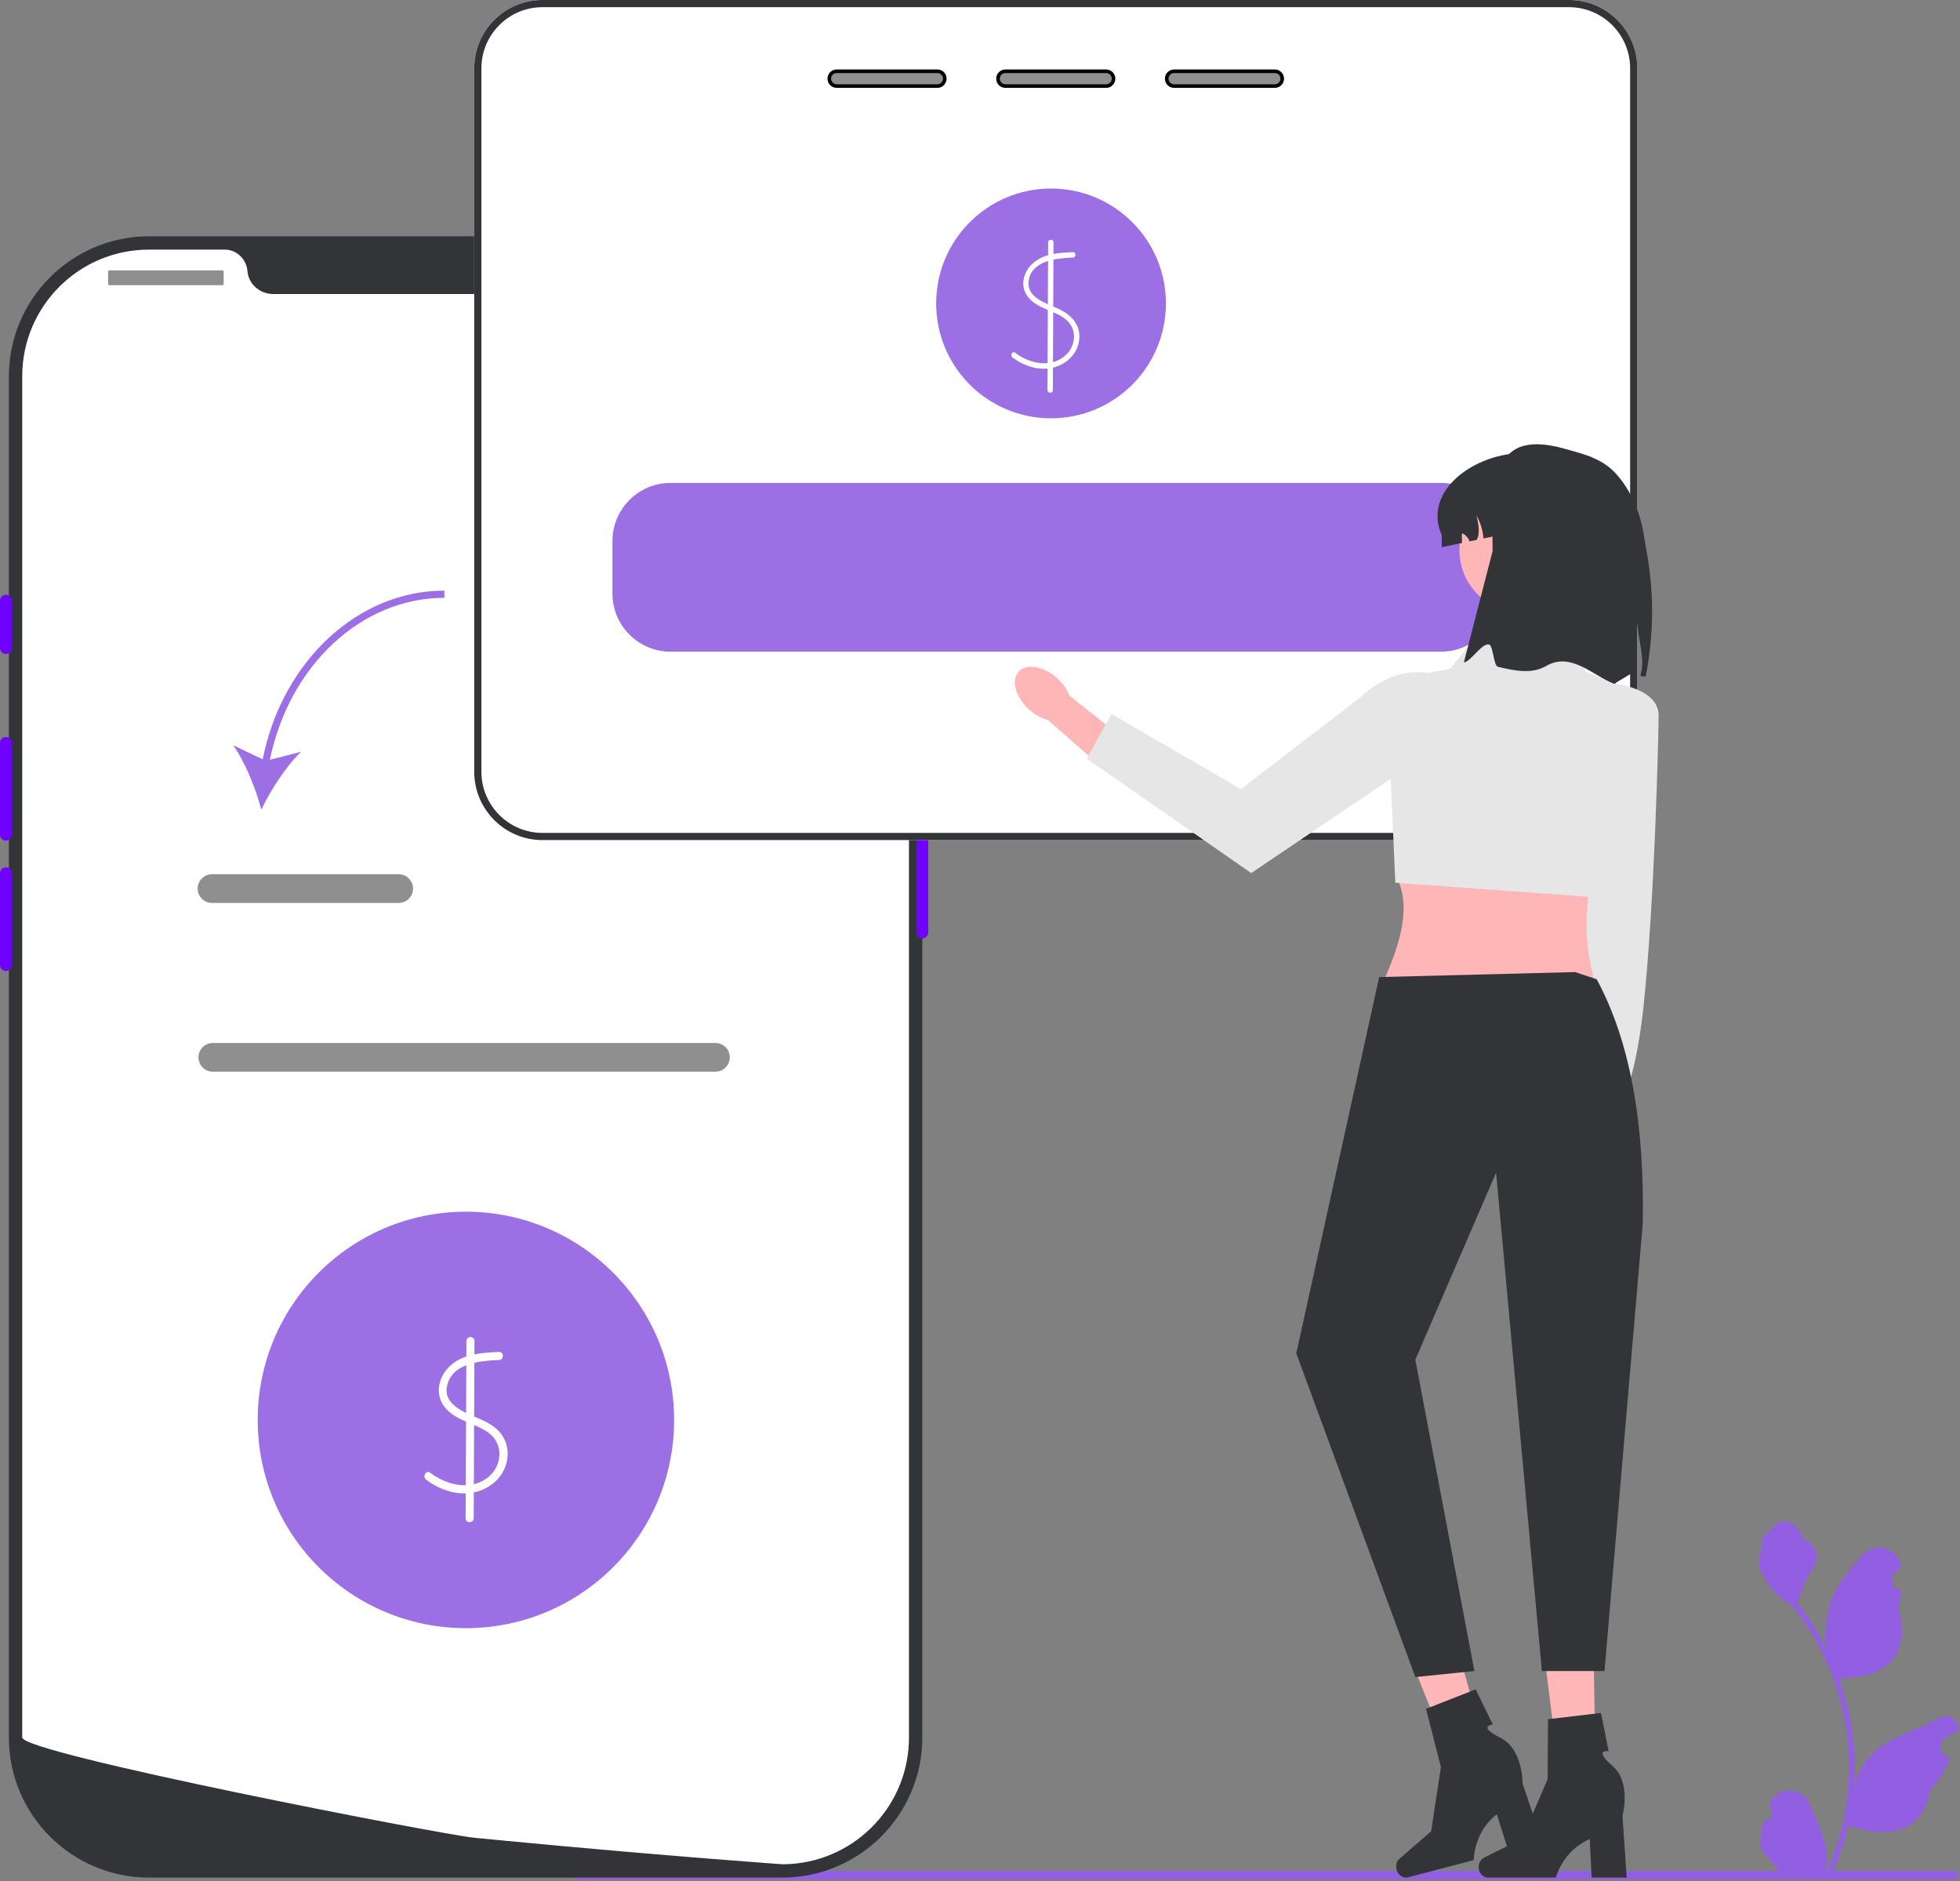 <svg width="546" height="524" viewBox="0 0 546 524" fill="none" xmlns="http://www.w3.org/2000/svg">
<rect x="0" y="0" width="546" height="524" fill="#808080" stroke="none"/>
<g clip-path="url(#clip0_410_277)">
<path d="M491.304 507.168C493.37 507.297 494.512 504.73 492.949 503.234L492.794 502.616C492.814 502.567 492.835 502.517 492.855 502.468C494.945 497.486 502.025 497.52 504.097 502.509C505.935 506.938 508.276 511.373 508.852 516.055C509.111 518.122 508.995 520.228 508.536 522.256C512.844 512.845 515.111 502.569 515.111 492.235C515.111 489.639 514.969 487.042 514.678 484.452C514.439 482.334 514.11 480.228 513.684 478.142C511.378 466.865 506.385 456.124 499.184 447.152C495.722 445.26 492.835 442.302 491.091 438.756C490.464 437.477 489.973 436.101 489.741 434.699C490.135 434.751 491.226 428.751 490.929 428.383C491.478 427.55 492.461 427.135 493.061 426.322C496.043 422.279 500.152 422.985 502.297 428.48C506.879 430.792 506.923 434.628 504.112 438.316C502.323 440.663 502.077 443.839 500.508 446.351C500.669 446.558 500.837 446.758 500.999 446.965C503.96 450.763 506.521 454.845 508.68 459.133C508.069 454.367 508.97 448.625 510.506 444.924C512.254 440.707 515.531 437.155 518.416 433.509C521.882 429.13 528.99 431.041 529.6 436.592C529.606 436.646 529.612 436.7 529.618 436.753C529.189 436.995 528.769 437.252 528.359 437.523C526.02 439.071 526.828 442.697 529.6 443.125L529.663 443.135C529.508 444.678 529.243 446.209 528.856 447.714C532.557 462.03 524.566 467.244 513.154 467.478C512.902 467.607 512.657 467.737 512.405 467.859C513.561 471.115 514.485 474.454 515.169 477.838C515.783 480.829 516.209 483.851 516.448 486.887C516.745 490.717 516.719 494.567 516.396 498.39L516.416 498.255C517.236 494.044 519.523 490.11 522.842 487.384C527.788 483.322 534.775 481.826 540.111 478.56C542.679 476.988 545.97 479.02 545.522 481.997L545.5 482.14C544.706 482.463 543.931 482.837 543.181 483.257C542.753 483.499 542.333 483.756 541.923 484.027C539.583 485.574 540.392 489.201 543.164 489.629L543.227 489.639C543.272 489.645 543.311 489.652 543.356 489.658C541.993 492.894 540.094 495.897 537.717 498.487C535.403 510.984 525.461 512.17 514.827 508.531H514.82C513.658 513.595 511.959 518.542 509.776 523.257H491.756C491.691 523.057 491.633 522.85 491.575 522.65C493.241 522.753 494.921 522.656 496.561 522.353C495.224 520.712 493.887 519.059 492.55 517.418C492.518 517.386 492.492 517.354 492.466 517.321C491.788 516.482 491.104 515.648 490.425 514.809L490.425 514.808C490.383 512.23 490.692 509.661 491.304 507.168Z" fill="#925FE2"/>
<path d="M159.753 522.311C159.753 522.971 160.283 523.501 160.943 523.501H544.233C544.893 523.501 545.423 522.971 545.423 522.311C545.423 521.651 544.893 521.121 544.233 521.121H160.943C160.283 521.121 159.753 521.651 159.753 522.311Z" fill="#925FE2"/>
<path d="M217.914 522.994H41.489C19.977 522.994 2.476 505.492 2.476 483.98V104.831C2.476 83.319 19.977 65.817 41.489 65.817H217.914C239.425 65.817 256.927 83.319 256.927 104.831V483.98C256.927 505.492 239.425 522.994 217.914 522.994Z" fill="#333437"/>
<path d="M256.927 205.281C256.016 205.281 255.276 206.021 255.276 206.931V259.746C255.276 260.656 256.017 261.396 256.927 261.396C257.837 261.396 258.577 260.656 258.577 259.746V206.931C258.577 206.021 257.837 205.281 256.927 205.281Z" fill="#7000FF"/>
<path d="M253.213 104.831V483.973C253.213 502.698 238.64 518.014 220.213 519.202H220.204C219.932 519.219 219.66 519.235 219.379 519.244C218.892 519.268 218.405 519.277 217.91 519.277C217.91 519.277 216.095 519.145 212.777 518.897C209.427 518.649 204.55 518.278 198.468 517.791C196.644 517.651 194.721 517.494 192.691 517.329C188.648 516.999 184.208 516.636 179.446 516.223C177.548 516.066 175.584 515.893 173.579 515.72C163.33 514.837 151.851 513.805 139.745 512.633C137.698 512.444 135.635 512.246 133.556 512.039C133.011 511.982 132.458 511.932 131.905 511.874C123.273 511.024 6.189 488.397 6.189 483.973V104.831C6.189 85.331 21.992 69.528 41.493 69.528H62.569C65.936 69.528 68.643 72.152 68.931 75.511C68.956 75.734 68.981 75.956 69.022 76.179C69.633 79.554 72.728 81.906 76.16 81.906H183.242C186.675 81.906 189.77 79.554 190.381 76.179C190.422 75.956 190.447 75.734 190.471 75.511C190.76 72.152 193.467 69.528 196.834 69.528H217.91C237.41 69.528 253.213 85.331 253.213 104.831Z" fill="white"/>
<path d="M1.65 165.67C0.74 165.67 0 166.41 0 167.32V180.524C0 181.434 0.74 182.175 1.65 182.175C2.561 182.175 3.301 181.434 3.301 180.524V167.32C3.301 166.41 2.561 165.67 1.65 165.67Z" fill="#7000FF"/>
<path d="M1.65 205.281C0.74 205.281 0 206.021 0 206.931V232.513C0 233.424 0.74 234.164 1.65 234.164C2.561 234.164 3.301 233.424 3.301 232.513V206.931C3.301 206.021 2.561 205.281 1.65 205.281Z" fill="#7000FF"/>
<path d="M1.65 241.591C0.74 241.591 0 242.331 0 243.241V268.823C0 269.734 0.74 270.474 1.65 270.474C2.561 270.474 3.301 269.734 3.301 268.823V243.241C3.301 242.331 2.561 241.591 1.65 241.591Z" fill="#7000FF"/>
<path d="M61.994 75.308H30.431C30.26 75.308 30.121 75.447 30.121 75.618V79.124C30.121 79.295 30.26 79.434 30.431 79.434H61.994C62.166 79.434 62.305 79.295 62.305 79.124V75.618C62.305 75.447 62.166 75.308 61.994 75.308Z" fill="#8F8F8F"/>
<path d="M202.049 79.434C203.872 79.434 205.35 77.956 205.35 76.133C205.35 74.31 203.872 72.832 202.049 72.832C200.226 72.832 198.748 74.31 198.748 76.133C198.748 77.956 200.226 79.434 202.049 79.434Z" fill="#E6E6E6"/>
<path d="M211.127 79.434C212.95 79.434 214.428 77.956 214.428 76.133C214.428 74.31 212.95 72.832 211.127 72.832C209.304 72.832 207.826 74.31 207.826 76.133C207.826 77.956 209.304 79.434 211.127 79.434Z" fill="#E6E6E6"/>
<path d="M220.204 79.434C222.027 79.434 223.505 77.956 223.505 76.133C223.505 74.31 222.027 72.832 220.204 72.832C218.381 72.832 216.903 74.31 216.903 76.133C216.903 77.956 218.381 79.434 220.204 79.434Z" fill="#E6E6E6"/>
<path d="M199.289 298.516H59.289C57.083 298.516 55.289 296.721 55.289 294.516C55.289 292.31 57.083 290.516 59.289 290.516H199.289C201.494 290.516 203.289 292.31 203.289 294.516C203.289 296.721 201.494 298.516 199.289 298.516Z" fill="#8F8F8F"/>
<path d="M129.791 453.516C161.823 453.516 187.791 427.548 187.791 395.516C187.791 363.483 161.823 337.516 129.791 337.516C97.758 337.516 71.791 363.483 71.791 395.516C71.791 427.548 97.758 453.516 129.791 453.516Z" fill="#9C6FE4"/>
<path d="M139.009 376.578C134.114 376.779 128.58 377.115 124.962 380.871C121.819 384.134 121.13 388.976 124.318 392.46C127.513 395.953 132.482 396.426 136.166 399.15C140.491 402.35 139.858 408.68 135.672 411.712C130.736 415.288 124.363 413.621 119.85 410.219C118.694 409.347 117.571 411.299 118.715 412.161C122.758 415.209 128.033 416.906 133.032 415.448C137.544 414.131 141.041 410.453 141.396 405.668C141.566 403.384 140.917 401.067 139.497 399.264C137.998 397.36 135.839 396.189 133.656 395.236C129.899 393.596 123.429 391.473 124.522 386.132C125.846 379.659 133.726 379.045 139.009 378.828C140.451 378.769 140.459 376.518 139.009 376.578Z" fill="white"/>
<path d="M129.928 373.516L129.712 422.909C129.706 424.357 131.956 424.359 131.962 422.909L132.178 373.516C132.184 372.068 129.934 372.066 129.928 373.516Z" fill="white"/>
<path d="M437.086 0H151.126C140.636 0 132.106 8.53 132.106 19.02V214.98C132.106 225.47 140.636 234 151.126 234H437.086C447.576 234 456.106 225.47 456.106 214.98V19.02C456.106 8.53 447.576 0 437.086 0Z" fill="white"/>
<path d="M292.791 116.516C310.464 116.516 324.791 102.189 324.791 84.516C324.791 66.843 310.464 52.516 292.791 52.516C275.118 52.516 260.791 66.843 260.791 84.516C260.791 102.189 275.118 116.516 292.791 116.516Z" fill="#9C6FE4"/>
<path d="M298.861 70.236C294.9 70.399 290.441 70.65 287.444 73.598C284.962 76.04 284.095 79.841 286.375 82.716C288.777 85.743 292.77 86.317 295.905 88.252C297.853 89.454 299.144 91.275 299.186 93.616C299.225 95.808 298.214 97.855 296.523 99.228C292.375 102.598 286.718 101.203 282.794 98.256C282.022 97.676 281.273 98.978 282.037 99.551C285.287 101.992 289.472 103.41 293.516 102.359C297.238 101.393 300.237 98.464 300.64 94.551C301.065 90.427 298.357 87.619 294.846 86.008C291.636 84.535 286.007 82.966 286.538 78.391C287.212 72.575 294.333 71.922 298.861 71.736C299.823 71.696 299.828 70.196 298.861 70.236Z" fill="white"/>
<path d="M291.977 67.516L291.798 108.674C291.793 109.639 293.293 109.641 293.298 108.674L293.477 67.516C293.482 66.55 291.982 66.549 291.977 67.516Z" fill="white"/>
<path d="M437.086 0H151.126C140.636 0 132.106 8.53 132.106 19.02V214.98C132.106 225.47 140.636 234 151.126 234H437.086C447.576 234 456.106 225.47 456.106 214.98V19.02C456.106 8.53 447.576 0 437.086 0ZM454.106 214.98C454.106 224.37 446.476 232 437.086 232H151.126C141.736 232 134.106 224.37 134.106 214.98V19.02C134.106 9.63 141.736 2 151.126 2H437.086C446.476 2 454.106 9.63 454.106 19.02V214.98Z" fill="#333437"/>
<path d="M233.076 19.85H261.136C262.27 19.85 263.196 20.776 263.196 21.91C263.196 23.055 262.268 23.98 261.136 23.98H233.076C231.943 23.98 231.016 23.055 231.016 21.91C231.016 20.776 231.942 19.85 233.076 19.85Z" fill="#8F8F8F" stroke="black"/>
<path d="M280.076 19.85H308.136C309.27 19.85 310.196 20.776 310.196 21.91C310.196 23.055 309.268 23.98 308.136 23.98H280.076C278.943 23.98 278.016 23.055 278.016 21.91C278.016 20.776 278.942 19.85 280.076 19.85Z" fill="#8F8F8F" stroke="black"/>
<path d="M327.076 19.85H355.136C356.27 19.85 357.196 20.776 357.196 21.91C357.196 23.055 356.268 23.98 355.136 23.98H327.076C325.943 23.98 325.016 23.055 325.016 21.91C325.016 20.776 325.942 19.85 327.076 19.85Z" fill="#8F8F8F" stroke="black"/>
<path d="M401.416 134.516H186.796C177.866 134.516 170.606 141.776 170.606 150.706V165.326C170.606 174.256 177.866 181.516 186.796 181.516H401.416C410.346 181.516 417.606 174.256 417.606 165.326V150.706C417.606 141.776 410.346 134.516 401.416 134.516Z" fill="#9C6FE4" fill-opacity="0.996"/>
<path d="M73.179 211.492L64.949 207.593C68.325 212.304 71.234 219.661 72.791 225.516C75.427 220.062 79.677 213.39 83.885 209.404L75.186 211.641C80.546 185.374 100.705 166.516 123.791 166.516V164.516C99.678 164.516 78.652 184.163 73.179 211.492Z" fill="#9C6FE4"/>
<path d="M111.058 251.516H59.058C56.853 251.516 55.058 249.721 55.058 247.516C55.058 245.31 56.853 243.516 59.058 243.516H111.058C113.264 243.516 115.058 245.31 115.058 247.516C115.058 249.721 113.264 251.516 111.058 251.516Z" fill="#8F8F8F"/>
<path d="M456.979 238.488L456.454 279.327L446.293 315.732L438.17 312.702L441.776 279.333L441.302 234.176L456.979 238.488Z" fill="#FFB6B6"/>
<path d="M446.258 321.603C447.211 316.368 445.464 311.665 442.356 311.1C439.248 310.534 435.955 314.319 435.002 319.553C434.049 324.788 435.796 329.491 438.904 330.057C442.012 330.622 445.305 326.838 446.258 321.603Z" fill="#FFB6B6"/>
<path d="M444.648 189.861C444.648 189.861 462.055 190.101 462.041 199.348C462.032 204.569 460.911 251.971 457.791 280.768C455.384 302.974 450.791 308.768 450.791 308.768L439.791 283.768L444.648 189.861Z" fill="#E6E6E6"/>
<path d="M444.201 273.299H385.413C390.34 262.303 393.37 251.832 388.634 243.502L444.201 240.281C441.424 251.525 441.084 262.56 444.201 273.299Z" fill="#FFB6B6"/>
<path d="M436.953 175.856L413.599 174.245L403.935 186.325L399.036 187.216C391.692 188.551 386.463 195.105 386.791 202.562L388.696 245.874L444.517 249.945L457.891 193.542L441.785 187.13L436.953 175.856Z" fill="#E6E6E6"/>
<path d="M294.531 188.922C296.188 190.412 297.37 192.154 297.995 193.842L314.677 207.045L308.162 214.799L291.942 200.571C290.197 200.128 288.34 199.135 286.683 197.645C282.898 194.239 281.586 189.526 283.753 187.118C285.92 184.709 290.745 185.517 294.531 188.922Z" fill="#FFB6B6"/>
<path d="M412.468 200.037L348.551 243.196L302.735 211.312L309.613 198.852L345.673 219.809L378.928 194.274C390.77 183.151 405.612 185.307 412.468 200.037Z" fill="#E6E6E6"/>
<path d="M423.891 170.628C433.46 170.628 441.217 162.871 441.217 153.302C441.217 143.734 433.46 135.976 423.891 135.976C414.322 135.976 406.565 143.734 406.565 153.302C406.565 162.871 414.322 170.628 423.891 170.628Z" fill="#FFB6B6"/>
<path d="M447.441 149.046V152.406L427.901 146.906L413.251 149.976C413.081 147.746 412.421 145.556 411.321 143.616C412.086 146.727 412.172 149.134 411.361 150.376L409.391 150.786C409.071 149.916 408.451 149.156 407.641 148.696C407.561 148.646 407.461 148.606 407.371 148.636C407.231 148.686 407.221 148.866 407.221 149.006C407.241 149.746 407.261 150.486 407.291 151.226L401.631 152.406V149.046C396.201 136.828 410.513 126.255 424.541 126.146C430.871 126.096 436.591 128.706 440.741 132.846C444.881 136.996 447.441 142.716 447.441 149.046Z" fill="#333437"/>
<path d="M458.433 188.444L456.958 188.322C457.063 187.839 457.168 187.363 457.264 186.88C458.081 182.831 456.281 177.676 456.149 173.785C455.454 177.896 456.642 182.953 455.413 186.856C455.276 187.29 449.937 190.088 449.791 190.516C443.881 188.355 437.728 181.45 430.759 185.483C426.638 187.868 421.936 186.823 417.256 185.73C416.098 185.46 415.937 179.741 414.791 179.516C412.738 179.113 409.723 184.313 407.791 184.516L415.791 153.516C415.791 136.652 414.229 118.958 435.591 124.921C440.964 126.421 446.281 127.597 450.246 132.031C454.212 136.472 457.035 142.677 458.036 149.744C458.639 154.007 462.403 168.483 458.433 188.444Z" fill="#333437"/>
<path d="M444.638 500.18L435.102 500.405L429.786 457.561L443.859 457.228L444.638 500.18Z" fill="#FFB7B7"/>
<path d="M411.919 520.077C411.919 521.688 413.063 522.994 414.473 522.994H433.402C433.402 522.994 435.265 515.506 442.86 512.283L443.384 522.994H453.149L451.966 505.772C451.966 505.772 454.578 496.558 449.153 491.848C443.728 487.138 448.122 487.794 448.122 487.794L445.988 477.135L431.232 478.87L431.124 495.602L423.963 512.211L413.46 517.399C412.525 517.861 411.919 518.913 411.919 520.077Z" fill="#333437"/>
<path d="M415.624 493.198L406.457 495.836L390.443 455.743L403.972 451.85L415.624 493.198Z" fill="#FFB7B7"/>
<path d="M389.025 520.746C389.434 522.304 390.872 523.277 392.236 522.919L410.545 518.116C410.545 518.116 410.447 510.401 416.976 505.356L420.201 515.583L429.646 513.105L424.131 496.747C424.131 496.747 424.32 487.172 417.877 483.993C411.435 480.814 415.851 480.333 415.851 480.333L411.082 470.565L397.25 475.988L401.391 492.2L398.679 510.081L389.836 517.765C389.049 518.449 388.73 519.621 389.025 520.746Z" fill="#333437"/>
<path d="M438.791 270.768L444.791 272.768C454.172 290.093 458.149 313.101 457.622 340.846L446.964 465.457H429.527L416.767 326.635L394.267 378.74L410.729 465.457L394.267 467.136L361.11 376.964L384.202 272.162L438.791 270.768Z" fill="#333437"/>
</g>
<defs>
<clipPath id="clip0_410_277">
<rect width="545.563" height="523.501" fill="white"/>
</clipPath>
</defs>
</svg>
